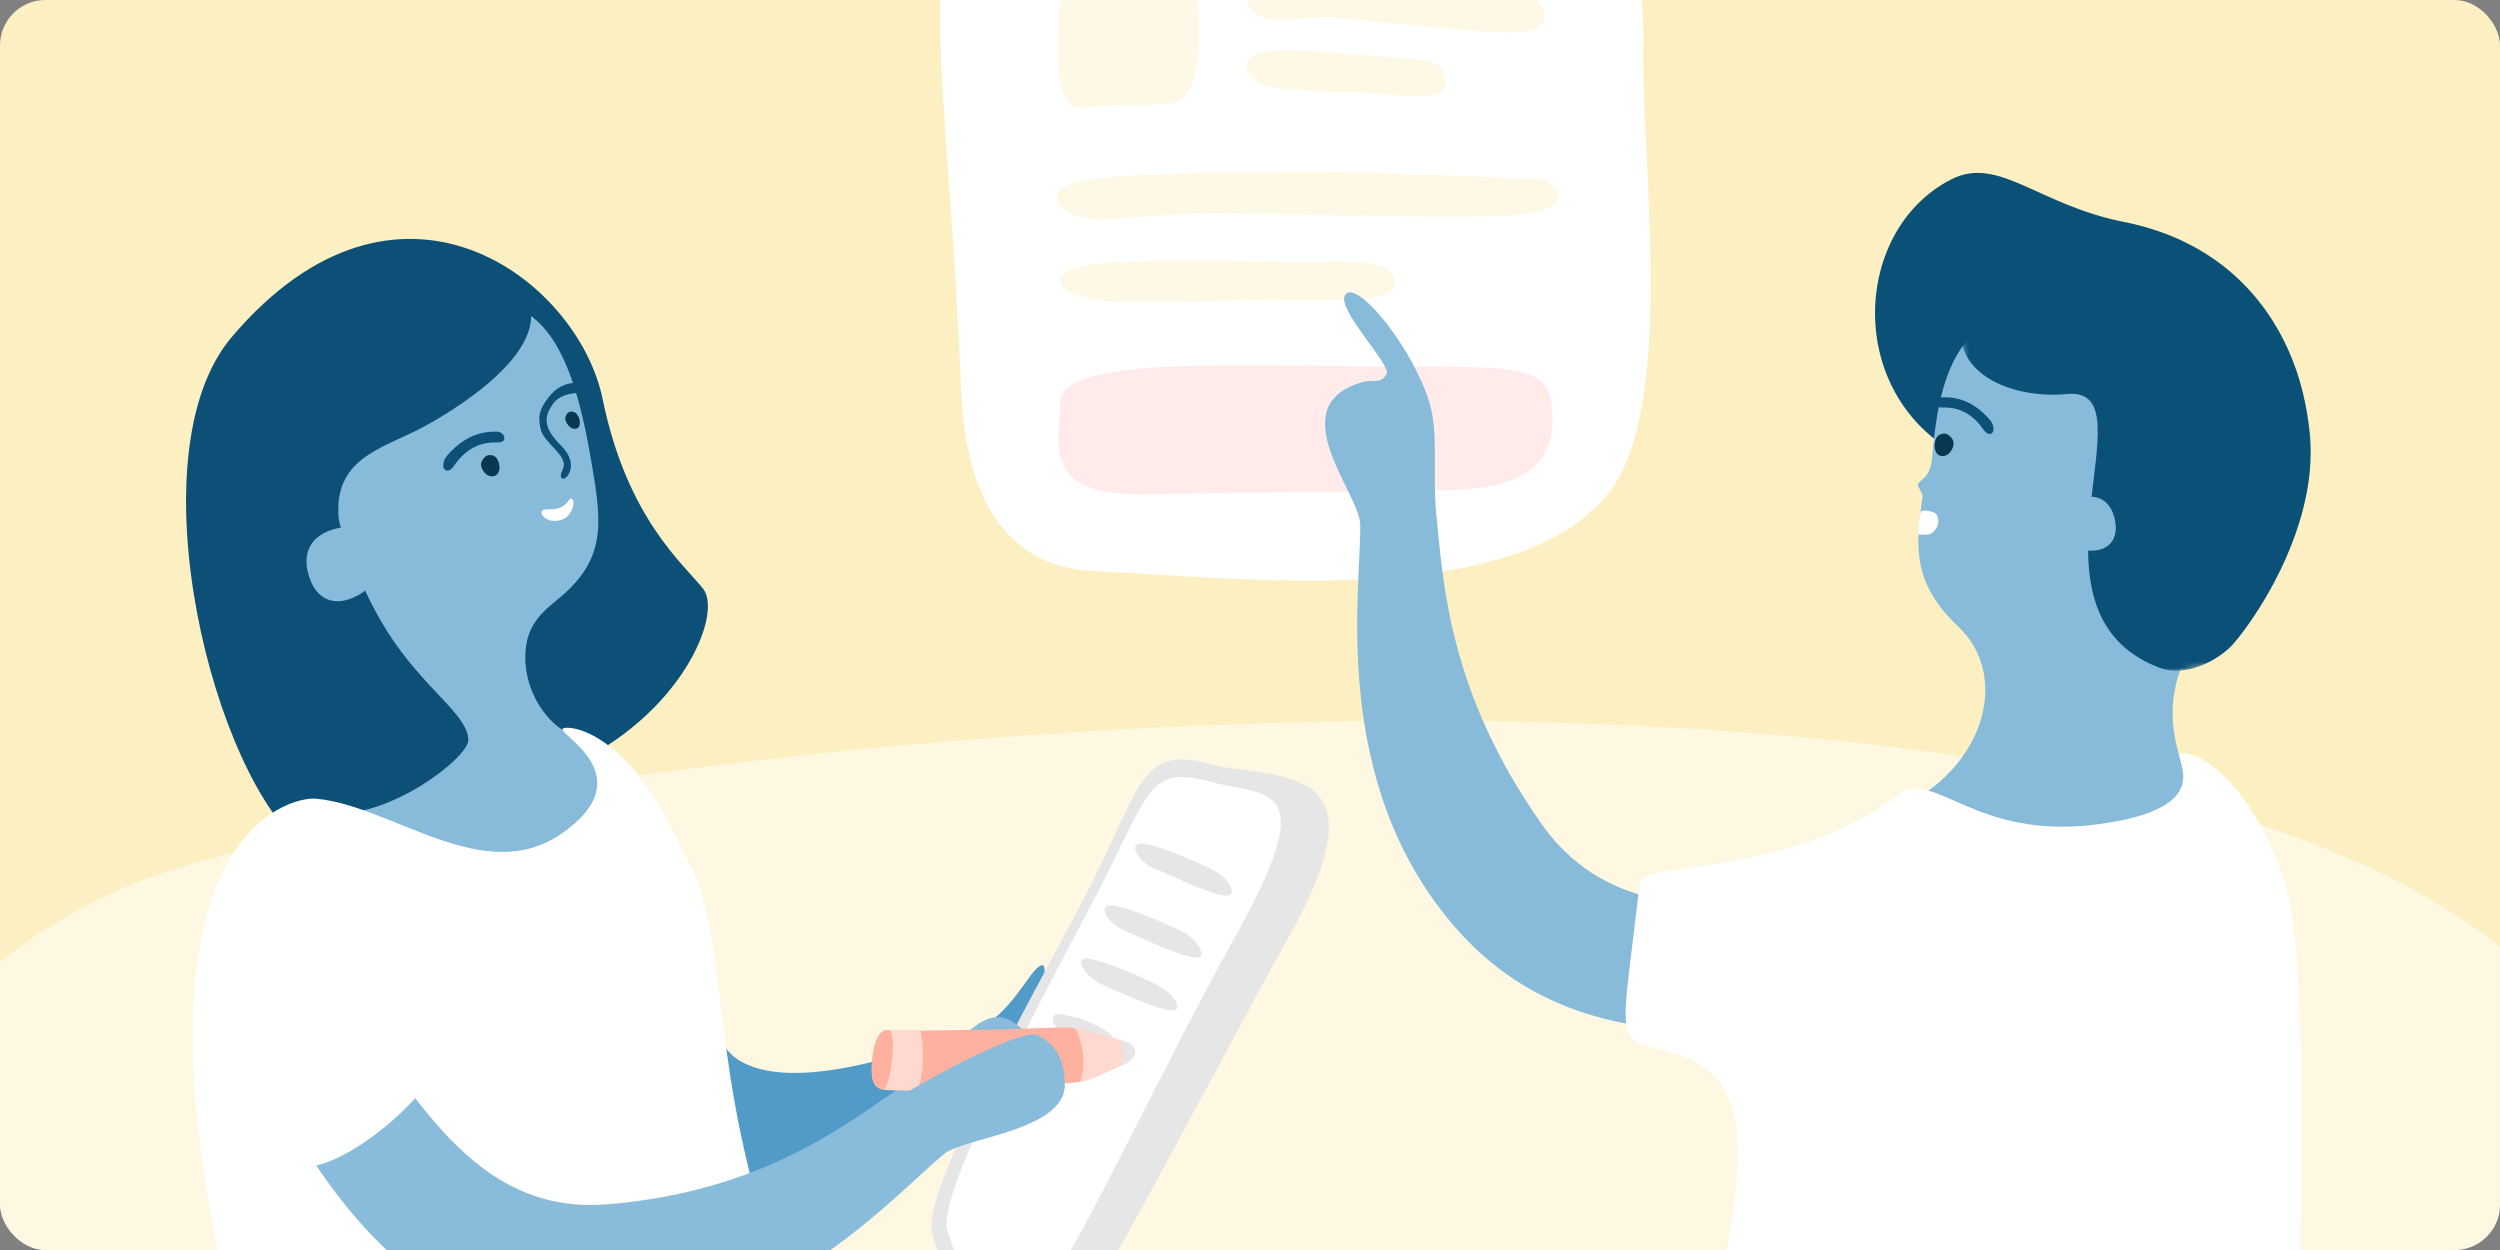 <svg width="440" height="220" viewBox="0 0 440 220" fill="none" xmlns="http://www.w3.org/2000/svg">
<rect x="0" y="0" width="440" height="220" fill="#808080" stroke="none"/>
<g clip-path="url(#clip0_914_5156)">
<rect width="440" height="220" rx="8" fill="#FCF0C3"/>
<path opacity="0.513" fill-rule="evenodd" clip-rule="evenodd" d="M-7.89 286.902C65.872 334.009 418.397 321.257 452.921 251.446C532.611 90.304 138.686 119.741 30.576 153.018C-31.578 172.15 -58.814 254.381 -7.89 286.902Z" fill="white"/>
<path fill-rule="evenodd" clip-rule="evenodd" d="M171.415 181.286C177.803 179.067 181.236 170.528 183.232 169.913C185.186 169.311 182.015 177.695 181.854 178.181C181.125 180.378 194.773 178.677 195.886 182.473C200.282 197.471 181.516 190.657 177.368 192.538C169.036 196.315 146.015 213.666 114.745 204.774C83.476 195.882 103.046 170.14 96.132 154.786C94.141 150.362 98.029 137.961 108.966 147.781C120.122 157.799 122.717 181.494 129.538 186.264C139.287 193.082 161.938 184.577 171.415 181.286Z" fill="#509BC8"/>
<path fill-rule="evenodd" clip-rule="evenodd" d="M106.057 70.214C101.725 49.131 70.022 24.859 40.779 59.328C23.206 80.042 37.615 137.52 53.948 149.396C59.149 152.346 67.116 153.409 70.022 155.174C75.582 158.549 73.999 146.499 99.669 135.111C119.918 126.128 127.235 108.07 123.762 103.645C120.289 99.22 110.389 91.297 106.057 70.214Z" fill="#0C5077"/>
<path fill-rule="evenodd" clip-rule="evenodd" d="M103.91 80.289C99.203 53.023 91.215 52.083 76.2 52.119C53.676 52.173 52.512 68.906 54.419 84.394C55.692 94.733 60.603 102.268 62.557 111.915C64.844 123.208 63.816 137.368 53.513 144.181C39.547 153.415 90.245 159.344 101.894 151.6C113.543 143.856 108.629 133.565 99.855 128.973C95.567 126.729 91.802 120.598 92.542 114.016C93.126 108.821 96.892 106.7 99.435 104.389C106.953 97.557 105.776 91.101 103.91 80.289Z" fill="#87BBD9"/>
<path fill-rule="evenodd" clip-rule="evenodd" d="M73.886 75.471C67.18 78.951 58.629 80.756 59.612 91.292C59.735 92.608 63 103.019 68.213 111.224C74.673 121.39 82.424 125.796 82.424 130.274C82.424 134.278 58.863 151.183 51.099 138.46C38.59 117.962 41.911 63.718 66.211 47.242C75.46 40.971 92.453 51.885 92.577 52.117C98.363 62.966 74.233 75.291 73.886 75.471Z" fill="#0C5077"/>
<path fill-rule="evenodd" clip-rule="evenodd" d="M39.559 226.021C39.712 232.477 139.682 233.524 138.069 226.021C123.62 187.666 129.24 164.11 120.008 149.576C110.259 127.383 98.987 127.51 98.987 128.349C98.987 129.679 112.79 136.864 98.987 146.617C85.24 156.331 69.092 141.794 55.599 140.566C51.164 140.163 21.827 146.617 39.559 226.021Z" fill="white"/>
<path fill-rule="evenodd" clip-rule="evenodd" d="M84.96 82.728C84.477 81.881 84.573 81.257 85.274 80.501C85.888 79.839 86.867 80.08 87.255 80.467C88.133 81.341 88.239 83.495 86.933 83.79C86.048 83.99 85.363 83.433 84.96 82.728Z" fill="#083752"/>
<path fill-rule="evenodd" clip-rule="evenodd" d="M99.77 74.498C99.348 73.793 99.391 73.296 99.901 72.725C100.347 72.225 101.125 72.468 101.449 72.799C102.181 73.547 102.375 75.283 101.369 75.453C100.687 75.568 100.121 75.086 99.77 74.498Z" fill="#083752"/>
<path fill-rule="evenodd" clip-rule="evenodd" d="M78.687 80.2C81.726 76.655 84.855 75.895 87.463 75.967C88.144 75.986 88.73 76.488 88.773 77.099C88.814 77.712 88.111 77.896 87.43 77.871C85.37 77.795 82.358 78.358 79.874 82.018C79.53 82.524 78.907 83.095 78.347 82.704C77.852 82.36 77.857 81.168 78.687 80.2Z" fill="#0C5077"/>
<path fill-rule="evenodd" clip-rule="evenodd" d="M96.531 69.967C98.302 67.669 100.244 67.23 102.615 67.349C103.709 67.404 104.436 67.986 104.416 68.509C104.393 69.102 103.677 69.261 103.155 69.211C100.46 68.953 98.336 69.626 97.312 71.088C95.784 73.271 95.5 75.199 98.673 78.341C102.142 81.776 99.673 84.484 99.063 84.244C98.266 83.931 99.033 82.796 99.195 82.185C99.768 80.029 95.631 77.915 95.126 75.42C94.67 73.167 94.907 72.073 96.531 69.967Z" fill="#0C5077"/>
<path fill-rule="evenodd" clip-rule="evenodd" d="M98.845 91.486C100.876 90.811 101.35 88.011 100.575 87.755C100.231 87.642 100.309 88.065 99.366 88.88C97.79 90.241 95.435 89.118 95.3 90.137C95.206 90.851 96.674 92.208 98.845 91.486Z" fill="white"/>
<path fill-rule="evenodd" clip-rule="evenodd" d="M59.732 92.89C53.504 94.189 53.655 98.498 54.176 100.686C55.452 106.049 59.542 107.197 63.947 104.19C66.704 102.308 62.831 92.243 59.732 92.89Z" fill="#87BBD9"/>
<path fill-rule="evenodd" clip-rule="evenodd" d="M226.947 164.659C213.223 189.231 193.216 228.528 185.624 238.121C178.032 247.715 166.119 224.755 164.077 217.261C162.034 209.767 181.15 176.515 190.755 158.171C200.361 139.826 200.474 131.122 212.12 134.287C224.299 137.598 244.644 132.971 226.947 164.659Z" fill="#E6E6E6"/>
<path fill-rule="evenodd" clip-rule="evenodd" d="M217.007 165.561C204.648 187.689 189.555 220.529 182.719 229.168C175.882 237.808 168.547 223.192 166.708 216.443C164.869 209.695 184.588 173.494 193.238 156.975C201.888 140.456 201.902 134.586 212.389 137.436C223.358 140.418 232.944 137.025 217.007 165.561Z" fill="white"/>
<path fill-rule="evenodd" clip-rule="evenodd" d="M208.291 164.099C211.024 165.477 213.206 169.288 209.485 168.401C205.766 167.514 201.43 165.243 197.979 163.822C194.527 162.401 192.946 158.698 196.266 159.416C199.588 160.135 204.775 162.325 208.291 164.099Z" fill="#E6E6E6"/>
<path fill-rule="evenodd" clip-rule="evenodd" d="M213.644 153.206C216.377 154.584 218.558 158.395 214.838 157.508C211.118 156.622 206.783 154.351 203.332 152.929C199.88 151.508 198.298 147.805 201.619 148.524C204.94 149.242 210.128 151.433 213.644 153.206Z" fill="#E6E6E6"/>
<path fill-rule="evenodd" clip-rule="evenodd" d="M203.887 173.449C206.62 174.827 209.022 178.606 205.302 177.718C201.583 176.832 197.752 174.859 194.301 173.438C190.85 172.015 188.541 168.048 191.861 168.767C195.183 169.485 200.37 171.676 203.887 173.449Z" fill="#E6E6E6"/>
<path fill-rule="evenodd" clip-rule="evenodd" d="M193.909 181.004C197.876 183.154 195.863 185.305 194.877 184.951C191.278 183.659 192.178 184.268 188.727 182.847C185.275 181.425 183.811 177.852 187.132 178.57C190.453 179.289 190.446 179.127 193.909 181.004Z" fill="#E6E6E6"/>
<path fill-rule="evenodd" clip-rule="evenodd" d="M158.764 191.185C165.215 186.861 170.353 180.682 173.739 179.38C177.124 178.078 179.394 180.69 180.928 182.079C181.51 180.366 180.317 184.99 180.928 182.079C180.23 184.129 184.993 184.16 185.925 186.352C193.45 198.667 170.409 199.725 166.265 203.028C157.939 209.661 135.628 235.764 102.079 234.726C68.53 233.687 53.223 201.578 44.467 186.298C41.944 181.895 44.767 166.839 57.172 174.747C69.826 182.812 78.903 214.104 106.585 211.972C134.267 209.839 149.194 197.601 158.764 191.185Z" fill="#88BCDA"/>
<path fill-rule="evenodd" clip-rule="evenodd" d="M77.999 182.382C80.729 189.606 59.351 207.783 52.116 205.085C44.882 202.389 35.766 180.024 40.832 166.394C44.968 155.264 63.728 155.679 71.516 169.694C75.276 176.463 76.465 178.322 77.999 182.382Z" fill="white"/>
<path d="M197.392 187.495C195.037 188.451 192.161 189.987 190.112 190.391C188.235 190.76 179.311 191.145 177.131 191.236C174.952 191.327 171.043 191.512 167.574 191.717C164.105 191.922 159.45 191.878 157.338 191.835C155.226 191.792 153.74 191.645 153.758 188.337C153.775 185.029 154.745 181.482 156.862 181.527C158.979 181.572 156.547 181.424 160.077 181.418C163.607 181.412 172.264 181.176 174.706 181.216C177.148 181.256 187.056 180.642 188.575 180.888C190.095 181.133 196.687 183.044 198.006 183.359C199.326 183.675 200.998 186.03 197.392 187.495Z" fill="#FFB1A0"/>
<path d="M189.108 180.833C190.631 181.045 196.638 182.948 197.957 183.264C199.276 183.579 200.997 186.031 197.392 187.494C195.038 188.45 192.188 190.187 190.112 190.391C191.003 187.885 191 184.26 189.108 180.833Z" fill="#FFD8CF"/>
<path d="M198.261 183.342C199.553 183.75 201.309 186.01 197.392 187.495C197.788 185.771 197.738 184.638 197.152 183.098C197.935 183.231 197.975 183.252 198.261 183.342Z" fill="#E6E6E6"/>
<path d="M161.998 181.345C159.228 181.335 157.144 181.323 156.534 181.312C154.335 181.266 153.441 184.822 153.423 188.261C153.405 191.701 154.949 191.856 157.146 191.9C158.13 191.919 159.647 191.939 161.343 191.938C161.343 191.938 162.268 190.431 162.418 187.017C162.567 183.603 161.998 181.345 161.998 181.345Z" fill="#FFD8CF"/>
<path d="M156.415 181.281C154.244 180.971 153.453 184.819 153.42 188.265C153.4 190.456 153.972 191.393 155.306 191.785C156.64 192.177 158.037 181.514 156.415 181.281Z" fill="#FFB1A0"/>
<path d="M182.702 182.225C179.691 180.637 158.571 192.38 156.002 194.661L165.383 196.857C172.783 195.666 187.545 192.676 187.396 190.248C187.211 187.212 186.467 184.211 182.702 182.225Z" fill="#88BCDA"/>
<path fill-rule="evenodd" clip-rule="evenodd" d="M289.203 8.12C288.841 28.59 295.117 72.008 282.918 87.017C266.003 107.832 216.454 101.488 192.807 100.532C184.4 100.193 170.237 96.448 169.148 68.284C165.685 -21.274 148.971 -32.54 233.437 -31.82C241.327 -31.753 270.825 -29.933 278.259 -24.114C286.549 -17.624 289.453 -5.977 289.203 8.12Z" fill="white"/>
<path fill-rule="evenodd" clip-rule="evenodd" d="M197.928 53.111C188.674 53.333 183.129 49.356 188.961 47.188C194.795 45.018 223.241 46.233 231.952 46.063C240.664 45.891 245.47 46.127 245.559 49.953C245.658 54.07 229.98 52.486 218.023 52.88C207.27 53.236 197.928 53.111 197.928 53.111Z" fill="#FEF9E7"/>
<path fill-rule="evenodd" clip-rule="evenodd" d="M186.526 70.891C186.754 77.532 182.44 87.456 202 86.983C222.444 86.489 242.87 86.747 255.423 86.274C267.976 85.8 273.523 82.013 273.231 73.258C272.939 64.502 269.436 64.502 244.913 64.502C220.39 64.502 186.234 62.372 186.526 70.891Z" fill="#FFECEA"/>
<path fill-rule="evenodd" clip-rule="evenodd" d="M191.739 38.485C185.754 37.714 182.724 33.114 191.184 31.695C199.645 30.277 219.533 30.308 232.34 30.279C245.148 30.25 268.027 31.52 270.703 31.499C273.377 31.479 278.678 36.645 267.509 37.763C256.341 38.879 217.601 37.094 208.288 37.647C198.976 38.2 194.257 38.81 191.739 38.485Z" fill="#FEF9E7"/>
<path fill-rule="evenodd" clip-rule="evenodd" d="M186.344 2.816C186.409 9.457 185.181 19.381 190.748 18.908C196.567 18.414 202.382 18.672 205.955 18.199C209.528 17.725 211.107 13.938 211.024 5.183C210.94 -3.573 209.943 -3.573 202.963 -3.573C195.983 -3.573 186.261 -5.703 186.344 2.816Z" fill="#FEF9E7"/>
<path fill-rule="evenodd" clip-rule="evenodd" d="M226.079 15.656C220.591 15.497 217.404 11.428 220.913 9.568C224.423 7.706 241.248 10.03 246.414 10.218C251.58 10.404 254.421 10.827 254.379 14.529C254.336 18.512 245.086 16.347 237.992 16.245C231.612 16.154 226.079 15.656 226.079 15.656Z" fill="#FEF9E7"/>
<path fill-rule="evenodd" clip-rule="evenodd" d="M222.774 3.267C219.248 2.279 217.566 -2.29 222.614 -3.32C227.663 -4.348 239.446 -3.514 247.035 -3.024C254.624 -2.535 268.148 -0.383 269.734 -0.295C271.32 -0.206 274.332 5.003 267.687 5.631C261.042 6.259 238.132 2.967 232.601 3.126C227.07 3.284 224.259 3.683 222.774 3.267Z" fill="#FEF9E7"/>
<path fill-rule="evenodd" clip-rule="evenodd" d="M343.448 31.553C351.747 27.345 358.683 36.065 373.82 39.063C402.574 44.758 409.411 72.528 405.616 88.03C397.459 121.349 363.188 88.34 346.893 81.13C324.509 71.227 325.435 40.689 343.448 31.553Z" fill="#0B5077"/>
<path fill-rule="evenodd" clip-rule="evenodd" d="M344.64 110.259C336.72 102.741 337.013 96.508 338.377 87.448C338.469 86.844 337.478 85.815 337.577 85.184C337.662 84.637 339.752 84.073 340.016 80.853C341.208 66.263 344.44 54.335 360.132 54.299C383.67 54.246 392.086 71.138 392.125 87.493C392.165 103.849 385.402 111.573 383.173 119.675C379.616 132.602 388.827 144.259 396.122 155.937C405.402 170.795 364.492 170.693 352.279 162.633C340.065 154.572 327.201 146.093 336.289 141.128C349.494 133.915 353.583 118.747 344.64 110.259Z" fill="#87BBD9"/>
<mask id="mask0_914_5156" style="mask-type:luminance" maskUnits="userSpaceOnUse" x="342" y="37" width="71" height="86">
<path fill-rule="evenodd" clip-rule="evenodd" d="M400.141 37.308L342.993 46.862L355.681 122.753L412.829 113.198L400.141 37.308Z" fill="white"/>
</mask>
<g mask="url(#mask0_914_5156)">
<path fill-rule="evenodd" clip-rule="evenodd" d="M348.031 49.984C339.01 63.817 352.302 70.463 363.813 69.346C379.204 67.855 353.97 107.683 380.089 117.528C384.503 119.192 389.942 116.509 392.703 113.705C396.089 110.266 423.611 74.098 390.694 50.938C373.112 38.568 352.082 43.771 348.031 49.984Z" fill="#0B5077"/>
</g>
<path fill-rule="evenodd" clip-rule="evenodd" d="M365.752 87.768C370.24 86.404 371.67 89.354 372.11 91.011C373.188 95.073 370.952 97.312 367.037 96.874C364.586 96.6 363.518 88.447 365.752 87.768Z" fill="#87BBD9"/>
<path fill-rule="evenodd" clip-rule="evenodd" d="M252.824 90.898C252.007 82.986 253.383 76.137 251.368 70.18C247.94 60.046 238.312 48.778 236.688 52.009C235.36 54.654 244.987 64.287 244.019 65.867C242.862 67.758 241.913 66.613 239.578 67.314C225.392 71.568 239.291 86.85 239.403 92.277C239.629 103.179 233.68 137.842 256.452 163.595C279.224 189.348 314.52 180.391 332.28 177.288C337.396 176.395 347.402 164.317 333.059 159.719C318.429 155.028 287.853 168.357 271.416 145.152C254.98 121.946 254.035 102.637 252.824 90.898Z" fill="#87BBD9"/>
<path fill-rule="evenodd" clip-rule="evenodd" d="M402.185 155.643C397.384 140.269 388.71 132.569 384.099 132.548C381.557 132.536 390.556 140.846 373.42 144.367C349.779 149.225 342.148 136.706 335.208 139.126C315.443 154.716 289.077 151.327 288.603 155.414C285.455 182.576 284.166 182.679 291.619 184.53C306.257 188.168 309.604 195.643 301.618 231.293C301.878 233.896 314.857 238.391 357.776 237.334C403.147 236.217 404.733 238.45 404.7 235.974C404.497 220.527 406.65 169.942 402.185 155.643Z" fill="white"/>
<path fill-rule="evenodd" clip-rule="evenodd" d="M343.626 78.925C344.032 77.989 343.861 77.349 343.046 76.641C342.332 76.021 341.343 76.383 340.984 76.83C340.172 77.841 340.308 80.098 341.698 80.257C342.64 80.364 343.288 79.707 343.626 78.925Z" fill="#083752"/>
<path fill-rule="evenodd" clip-rule="evenodd" d="M350.213 73.887C347.315 70.541 344.349 69.841 341.883 69.926C341.238 69.948 340.687 70.428 340.65 71.008C340.615 71.59 341.282 71.76 341.926 71.732C343.874 71.647 346.728 72.162 349.101 75.62C349.429 76.097 350.023 76.636 350.55 76.261C351.017 75.931 351.005 74.801 350.213 73.887Z" fill="#0C5077"/>
<path fill-rule="evenodd" clip-rule="evenodd" d="M337.679 94.061C337.538 94.022 337.593 92.662 337.848 91.063C338.017 90 337.871 89.516 340.148 90.105C341.209 90.379 341.448 92.035 340.761 93C340.171 93.826 339.859 94.295 337.679 94.061Z" fill="white"/>
</g>
<defs>
<clipPath id="clip0_914_5156">
<rect width="440" height="220" rx="8" fill="white"/>
</clipPath>
</defs>
</svg>
